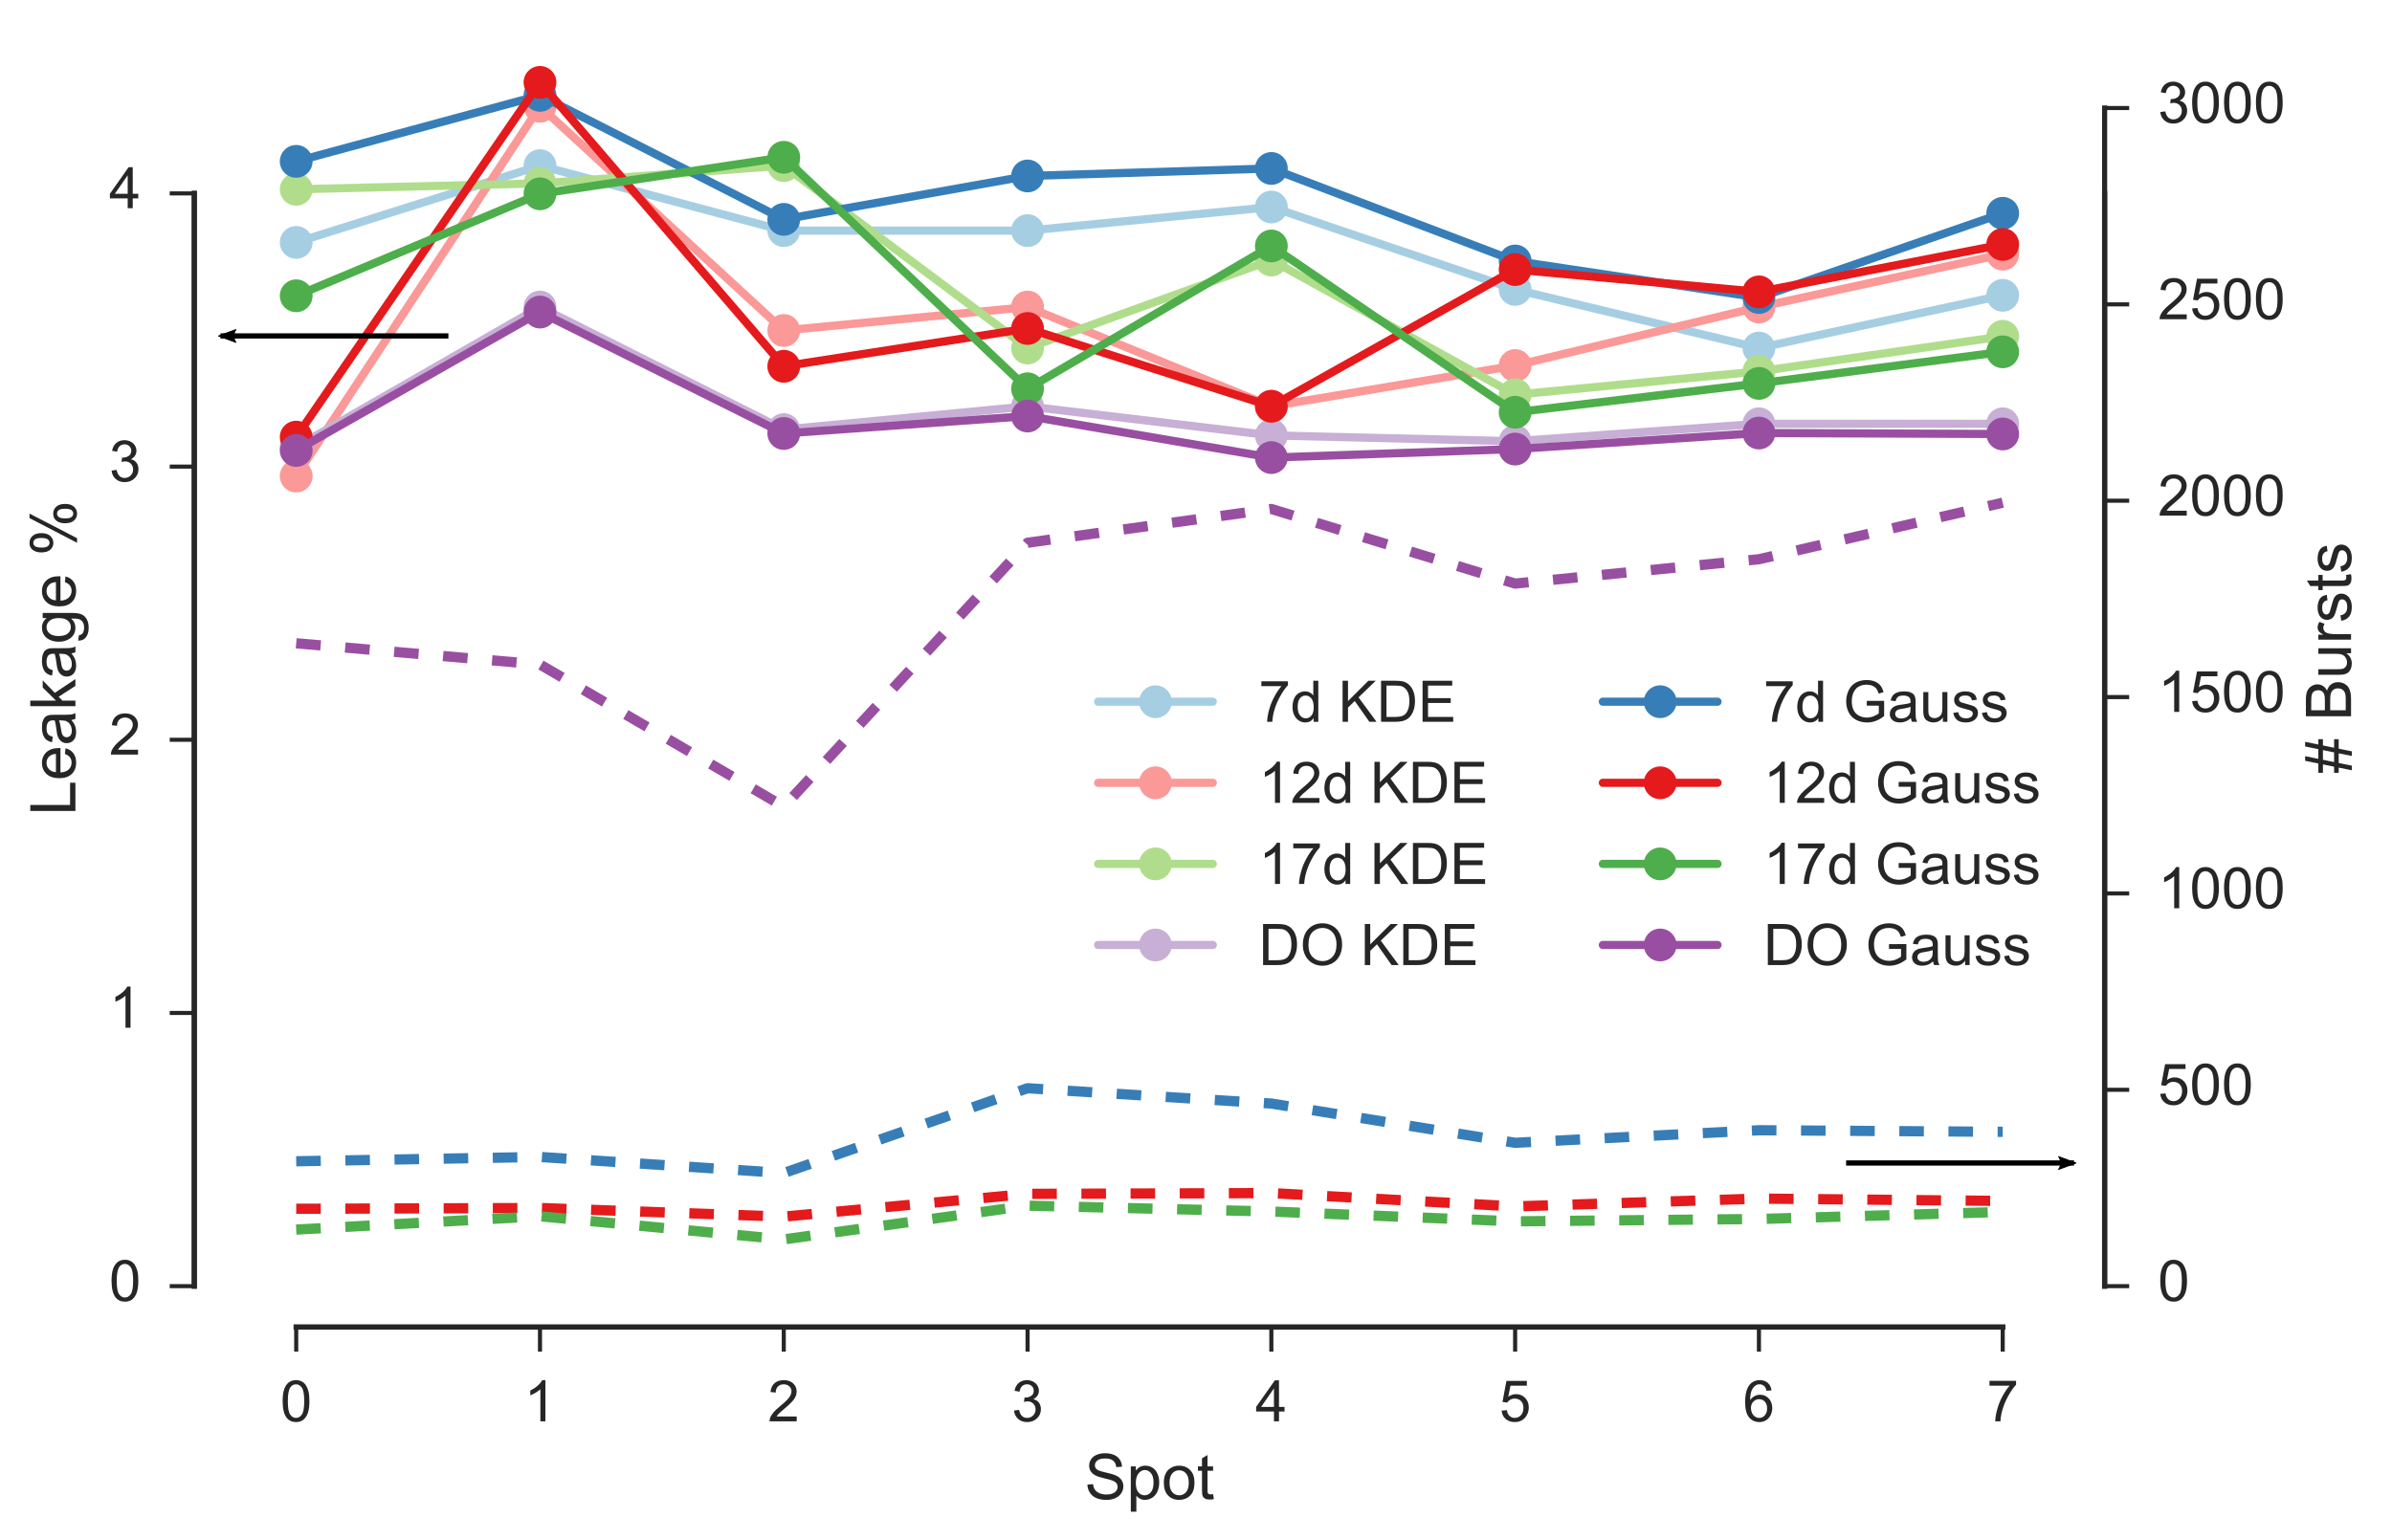 <?xml version="1.0" encoding="UTF-8" standalone="no"?>
<!-- Created with matplotlib (http://matplotlib.org/) -->

<svg
   xmlns:dc="http://purl.org/dc/elements/1.1/"
   xmlns:cc="http://creativecommons.org/ns#"
   xmlns:rdf="http://www.w3.org/1999/02/22-rdf-syntax-ns#"
   xmlns:svg="http://www.w3.org/2000/svg"
   xmlns="http://www.w3.org/2000/svg"
   xmlns:xlink="http://www.w3.org/1999/xlink"
   xmlns:sodipodi="http://sodipodi.sourceforge.net/DTD/sodipodi-0.dtd"
   xmlns:inkscape="http://www.inkscape.org/namespaces/inkscape"
   height="376pt"
   version="1.1"
   viewBox="0 0 584 376"
   width="584pt"
   id="svg2"
   inkscape:version="0.91 r13725"
   sodipodi:docname="multi-spot leakage KDE vs Gauss_mod.svg"
   inkscape:export-filename="/Users/anto/Google Drive/notebooks/multispot_paper/figures/multi-spot leakage KDE vs Gauss mod.png"
   inkscape:export-xdpi="400"
   inkscape:export-ydpi="400">
  <sodipodi:namedview
     pagecolor="#ffffff"
     bordercolor="#666666"
     borderopacity="1"
     objecttolerance="10"
     gridtolerance="10"
     guidetolerance="10"
     inkscape:pageopacity="0"
     inkscape:pageshadow="2"
     inkscape:window-width="1219"
     inkscape:window-height="755"
     id="namedview828"
     showgrid="false"
     inkscape:snap-bbox="true"
     inkscape:snap-intersection-paths="true"
     inkscape:object-nodes="true"
     inkscape:zoom="1.0830752"
     inkscape:cx="151.42069"
     inkscape:cy="234.76568"
     inkscape:window-x="61"
     inkscape:window-y="1"
     inkscape:window-maximized="1"
     inkscape:current-layer="svg2" />
  <defs
     id="defs4">
    <marker
       inkscape:stockid="Arrow2Lend"
       orient="auto"
       refY="0.0"
       refX="0.0"
       id="Arrow2Lend"
       style="overflow:visible;"
       inkscape:isstock="true">
      <path
         id="path4985"
         style="fill-rule:evenodd;stroke-width:0.625;stroke-linejoin:round;stroke:#000000;stroke-opacity:1;fill:#000000;fill-opacity:1"
         d="M 8.719,4.034 L -2.207,0.016 L 8.719,-4.002 C 6.973,-1.63 6.983,1.616 8.719,4.034 z "
         transform="scale(1.1) rotate(180) translate(1,0)" />
    </marker>
    <marker
       inkscape:stockid="Arrow1Lend"
       orient="auto"
       refY="0.0"
       refX="0.0"
       id="Arrow1Lend"
       style="overflow:visible;"
       inkscape:isstock="true">
      <path
         id="path4967"
         d="M 0.0,0.0 L 5.0,-5.0 L -12.5,0.0 L 5.0,5.0 L 0.0,0.0 z "
         style="fill-rule:evenodd;stroke:#000000;stroke-width:1pt;stroke-opacity:1;fill:#000000;fill-opacity:1"
         transform="scale(0.8) rotate(180) translate(12.5,0)" />
    </marker>
    <style
       type="text/css"
       id="style6">
*{stroke-linecap:butt;stroke-linejoin:round;stroke-miterlimit:100000;}
  </style>
    <marker
       inkscape:stockid="Arrow2Lend"
       orient="auto"
       refY="0"
       refX="0"
       id="Arrow2Lend-9"
       style="overflow:visible"
       inkscape:isstock="true">
      <path
         inkscape:connector-curvature="0"
         id="path4985-6"
         style="fill:#000000;fill-opacity:1;fill-rule:evenodd;stroke:#000000;stroke-width:0.625;stroke-linejoin:round;stroke-opacity:1"
         d="M 8.719,4.034 -2.207,0.016 8.719,-4.002 c -1.745,2.372 -1.735,5.617 -6e-7,8.035 z"
         transform="matrix(-1.1,0,0,-1.1,-1.1,0)" />
    </marker>
  </defs>
  <g
     id="figure_1">
    <g
       id="patch_1">
      <path
         d="M 0 376.375  L 584.262 376.375  L 584.262 0  L 0 0  z "
         style="fill:#ffffff;"
         id="path10" />
    </g>
    <g
       id="axes_1">
      <g
         id="patch_2">
        <path
           d="M 57.437 314.1  L 503.837 314.1  L 503.837 7.2  L 57.437 7.2  z "
           style="fill:#ffffff;"
           id="path14" />
      </g>
      <g
         id="matplotlib.axis_1">
        <g
           id="xtick_1">
          <g
             id="line2d_1">
            <defs
               id="defs19">
              <path
                 d="M 0 0  L 0 6  "
                 id="m124392dab8"
                 style="stroke:#262626;" />
            </defs>
            <g
               id="g22">
              <use
                 style="fill:#262626;stroke:#262626;"
                 x="72.317"
                 xlink:href="#m124392dab8"
                 y="324.1"
                 id="use24" />
            </g>
          </g>
          <g
             id="text_1">
            <!-- 0 -->
            <defs
               id="defs27">
              <path
                 d="M 4.156 35.297  Q 4.156 48 6.766 55.734  Q 9.375 63.484 14.516 67.672  Q 19.672 71.875 27.484 71.875  Q 33.25 71.875 37.594 69.547  Q 41.938 67.234 44.766 62.859  Q 47.609 58.5 49.219 52.219  Q 50.828 45.953 50.828 35.297  Q 50.828 22.703 48.234 14.969  Q 45.656 7.234 40.5 3  Q 35.359 -1.219 27.484 -1.219  Q 17.141 -1.219 11.234 6.203  Q 4.156 15.141 4.156 35.297  M 13.188 35.297  Q 13.188 17.672 17.312 11.828  Q 21.438 6 27.484 6  Q 33.547 6 37.672 11.859  Q 41.797 17.719 41.797 35.297  Q 41.797 52.984 37.672 58.781  Q 33.547 64.594 27.391 64.594  Q 21.344 64.594 17.719 59.469  Q 13.188 52.938 13.188 35.297  "
                 id="ArialMT-30" />
            </defs>
            <g
               style="fill:#262626;"
               transform="translate(68.425 347.121)scale(0.14 -0.14)"
               id="g30">
              <use
                 xlink:href="#ArialMT-30"
                 id="use32" />
            </g>
          </g>
        </g>
        <g
           id="xtick_2">
          <g
             id="line2d_2">
            <g
               id="g36">
              <use
                 style="fill:#262626;stroke:#262626;"
                 x="131.837"
                 xlink:href="#m124392dab8"
                 y="324.1"
                 id="use38" />
            </g>
          </g>
          <g
             id="text_2">
            <!-- 1 -->
            <defs
               id="defs41">
              <path
                 d="M 37.25 0  L 28.469 0  L 28.469 56  Q 25.297 52.984 20.141 49.953  Q 14.984 46.922 10.891 45.406  L 10.891 53.906  Q 18.266 57.375 23.781 62.297  Q 29.297 67.234 31.594 71.875  L 37.25 71.875  z "
                 id="ArialMT-31" />
            </defs>
            <g
               style="fill:#262626;"
               transform="translate(127.945 347.121)scale(0.14 -0.14)"
               id="g44">
              <use
                 xlink:href="#ArialMT-31"
                 id="use46" />
            </g>
          </g>
        </g>
        <g
           id="xtick_3">
          <g
             id="line2d_3">
            <g
               id="g50">
              <use
                 style="fill:#262626;stroke:#262626;"
                 x="191.357"
                 xlink:href="#m124392dab8"
                 y="324.1"
                 id="use52" />
            </g>
          </g>
          <g
             id="text_3">
            <!-- 2 -->
            <defs
               id="defs55">
              <path
                 d="M 50.344 8.453  L 50.344 0  L 3.031 0  Q 2.938 3.172 4.047 6.109  Q 5.859 10.938 9.828 15.625  Q 13.812 20.312 21.344 26.469  Q 33.016 36.031 37.109 41.625  Q 41.219 47.219 41.219 52.203  Q 41.219 57.422 37.469 61  Q 33.734 64.594 27.734 64.594  Q 21.391 64.594 17.578 60.781  Q 13.766 56.984 13.719 50.25  L 4.688 51.172  Q 5.609 61.281 11.656 66.578  Q 17.719 71.875 27.938 71.875  Q 38.234 71.875 44.234 66.156  Q 50.25 60.453 50.25 52  Q 50.25 47.703 48.484 43.547  Q 46.734 39.406 42.656 34.812  Q 38.578 30.219 29.109 22.219  Q 21.188 15.578 18.938 13.203  Q 16.703 10.844 15.234 8.453  z "
                 id="ArialMT-32" />
            </defs>
            <g
               style="fill:#262626;"
               transform="translate(187.465 347.121)scale(0.14 -0.14)"
               id="g58">
              <use
                 xlink:href="#ArialMT-32"
                 id="use60" />
            </g>
          </g>
        </g>
        <g
           id="xtick_4">
          <g
             id="line2d_4">
            <g
               id="g64">
              <use
                 style="fill:#262626;stroke:#262626;"
                 x="250.877"
                 xlink:href="#m124392dab8"
                 y="324.1"
                 id="use66" />
            </g>
          </g>
          <g
             id="text_4">
            <!-- 3 -->
            <defs
               id="defs69">
              <path
                 d="M 4.203 18.891  L 12.984 20.062  Q 14.5 12.594 18.141 9.297  Q 21.781 6 27 6  Q 33.203 6 37.469 10.297  Q 41.75 14.594 41.75 20.953  Q 41.75 27 37.797 30.922  Q 33.844 34.859 27.734 34.859  Q 25.25 34.859 21.531 33.891  L 22.516 41.609  Q 23.391 41.5 23.922 41.5  Q 29.547 41.5 34.031 44.422  Q 38.531 47.359 38.531 53.469  Q 38.531 58.297 35.25 61.469  Q 31.984 64.656 26.812 64.656  Q 21.688 64.656 18.266 61.422  Q 14.844 58.203 13.875 51.766  L 5.078 53.328  Q 6.688 62.156 12.391 67.016  Q 18.109 71.875 26.609 71.875  Q 32.469 71.875 37.391 69.359  Q 42.328 66.844 44.938 62.5  Q 47.562 58.156 47.562 53.266  Q 47.562 48.641 45.062 44.828  Q 42.578 41.016 37.703 38.766  Q 44.047 37.312 47.562 32.688  Q 51.078 28.078 51.078 21.141  Q 51.078 11.766 44.234 5.25  Q 37.406 -1.266 26.953 -1.266  Q 17.531 -1.266 11.297 4.344  Q 5.078 9.969 4.203 18.891  "
                 id="ArialMT-33" />
            </defs>
            <g
               style="fill:#262626;"
               transform="translate(246.985 347.121)scale(0.14 -0.14)"
               id="g72">
              <use
                 xlink:href="#ArialMT-33"
                 id="use74" />
            </g>
          </g>
        </g>
        <g
           id="xtick_5">
          <g
             id="line2d_5">
            <g
               id="g78">
              <use
                 style="fill:#262626;stroke:#262626;"
                 x="310.397"
                 xlink:href="#m124392dab8"
                 y="324.1"
                 id="use80" />
            </g>
          </g>
          <g
             id="text_5">
            <!-- 4 -->
            <defs
               id="defs83">
              <path
                 d="M 32.328 0  L 32.328 17.141  L 1.266 17.141  L 1.266 25.203  L 33.938 71.578  L 41.109 71.578  L 41.109 25.203  L 50.781 25.203  L 50.781 17.141  L 41.109 17.141  L 41.109 0  z M 32.328 25.203  L 32.328 57.469  L 9.906 25.203  z "
                 id="ArialMT-34" />
            </defs>
            <g
               style="fill:#262626;"
               transform="translate(306.505 347.121)scale(0.14 -0.14)"
               id="g86">
              <use
                 xlink:href="#ArialMT-34"
                 id="use88" />
            </g>
          </g>
        </g>
        <g
           id="xtick_6">
          <g
             id="line2d_6">
            <g
               id="g92">
              <use
                 style="fill:#262626;stroke:#262626;"
                 x="369.917"
                 xlink:href="#m124392dab8"
                 y="324.1"
                 id="use94" />
            </g>
          </g>
          <g
             id="text_6">
            <!-- 5 -->
            <defs
               id="defs97">
              <path
                 d="M 4.156 18.75  L 13.375 19.531  Q 14.406 12.797 18.141 9.391  Q 21.875 6 27.156 6  Q 33.5 6 37.891 10.781  Q 42.281 15.578 42.281 23.484  Q 42.281 31 38.062 35.344  Q 33.844 39.703 27 39.703  Q 22.75 39.703 19.328 37.766  Q 15.922 35.844 13.969 32.766  L 5.719 33.844  L 12.641 70.609  L 48.25 70.609  L 48.25 62.203  L 19.672 62.203  L 15.828 42.969  Q 22.266 47.469 29.344 47.469  Q 38.719 47.469 45.156 40.969  Q 51.609 34.469 51.609 24.266  Q 51.609 14.547 45.953 7.469  Q 39.062 -1.219 27.156 -1.219  Q 17.391 -1.219 11.203 4.25  Q 5.031 9.719 4.156 18.75  "
                 id="ArialMT-35" />
            </defs>
            <g
               style="fill:#262626;"
               transform="translate(366.025 347.121)scale(0.14 -0.14)"
               id="g100">
              <use
                 xlink:href="#ArialMT-35"
                 id="use102" />
            </g>
          </g>
        </g>
        <g
           id="xtick_7">
          <g
             id="line2d_7">
            <g
               id="g106">
              <use
                 style="fill:#262626;stroke:#262626;"
                 x="429.437"
                 xlink:href="#m124392dab8"
                 y="324.1"
                 id="use108" />
            </g>
          </g>
          <g
             id="text_7">
            <!-- 6 -->
            <defs
               id="defs111">
              <path
                 d="M 49.75 54.047  L 41.016 53.375  Q 39.844 58.547 37.703 60.891  Q 34.125 64.656 28.906 64.656  Q 24.703 64.656 21.531 62.312  Q 17.391 59.281 14.984 53.469  Q 12.594 47.656 12.5 36.922  Q 15.672 41.75 20.266 44.094  Q 24.859 46.438 29.891 46.438  Q 38.672 46.438 44.844 39.969  Q 51.031 33.5 51.031 23.25  Q 51.031 16.5 48.125 10.719  Q 45.219 4.938 40.141 1.859  Q 35.062 -1.219 28.609 -1.219  Q 17.625 -1.219 10.688 6.859  Q 3.766 14.938 3.766 33.5  Q 3.766 54.25 11.422 63.672  Q 18.109 71.875 29.438 71.875  Q 37.891 71.875 43.281 67.141  Q 48.688 62.406 49.75 54.047  M 13.875 23.188  Q 13.875 18.656 15.797 14.5  Q 17.719 10.359 21.188 8.172  Q 24.656 6 28.469 6  Q 34.031 6 38.031 10.484  Q 42.047 14.984 42.047 22.703  Q 42.047 30.125 38.078 34.391  Q 34.125 38.672 28.125 38.672  Q 22.172 38.672 18.016 34.391  Q 13.875 30.125 13.875 23.188  "
                 id="ArialMT-36" />
            </defs>
            <g
               style="fill:#262626;"
               transform="translate(425.545 347.121)scale(0.14 -0.14)"
               id="g114">
              <use
                 xlink:href="#ArialMT-36"
                 id="use116" />
            </g>
          </g>
        </g>
        <g
           id="xtick_8">
          <g
             id="line2d_8">
            <g
               id="g120">
              <use
                 style="fill:#262626;stroke:#262626;"
                 x="488.957"
                 xlink:href="#m124392dab8"
                 y="324.1"
                 id="use122" />
            </g>
          </g>
          <g
             id="text_8">
            <!-- 7 -->
            <defs
               id="defs125">
              <path
                 d="M 4.734 62.203  L 4.734 70.656  L 51.078 70.656  L 51.078 63.812  Q 44.234 56.547 37.516 44.484  Q 30.812 32.422 27.156 19.672  Q 24.516 10.688 23.781 0  L 14.75 0  Q 14.891 8.453 18.062 20.406  Q 21.234 32.375 27.172 43.484  Q 33.109 54.594 39.797 62.203  z "
                 id="ArialMT-37" />
            </defs>
            <g
               style="fill:#262626;"
               transform="translate(485.065 347.121)scale(0.14 -0.14)"
               id="g128">
              <use
                 xlink:href="#ArialMT-37"
                 id="use130" />
            </g>
          </g>
        </g>
        <g
           id="text_9">
          <!-- Spot -->
          <defs
             id="defs133">
            <path
               d="M 4.5 23  L 13.422 23.781  Q 14.062 18.406 16.375 14.969  Q 18.703 11.531 23.578 9.406  Q 28.469 7.281 34.578 7.281  Q 39.984 7.281 44.141 8.891  Q 48.297 10.5 50.312 13.297  Q 52.344 16.109 52.344 19.438  Q 52.344 22.797 50.391 25.312  Q 48.438 27.828 43.953 29.547  Q 41.062 30.672 31.203 33.031  Q 21.344 35.406 17.391 37.5  Q 12.25 40.188 9.734 44.156  Q 7.234 48.141 7.234 53.078  Q 7.234 58.5 10.297 63.203  Q 13.375 67.922 19.281 70.359  Q 25.203 72.797 32.422 72.797  Q 40.375 72.797 46.453 70.234  Q 52.547 67.672 55.812 62.688  Q 59.078 57.719 59.328 51.422  L 50.25 50.734  Q 49.516 57.516 45.281 60.984  Q 41.062 64.453 32.812 64.453  Q 24.219 64.453 20.281 61.297  Q 16.359 58.156 16.359 53.719  Q 16.359 49.859 19.141 47.359  Q 21.875 44.875 33.422 42.266  Q 44.969 39.656 49.266 37.703  Q 55.516 34.812 58.484 30.391  Q 61.469 25.984 61.469 20.219  Q 61.469 14.5 58.203 9.438  Q 54.938 4.391 48.797 1.578  Q 42.672 -1.219 35.016 -1.219  Q 25.297 -1.219 18.719 1.609  Q 12.156 4.438 8.422 10.125  Q 4.688 15.828 4.5 23  "
               id="ArialMT-53" />
            <path
               d="M 6.594 -19.875  L 6.594 51.859  L 14.594 51.859  L 14.594 45.125  Q 17.438 49.078 21 51.047  Q 24.562 53.031 29.641 53.031  Q 36.281 53.031 41.359 49.609  Q 46.438 46.188 49.016 39.953  Q 51.609 33.734 51.609 26.312  Q 51.609 18.359 48.75 11.984  Q 45.906 5.609 40.453 2.219  Q 35.016 -1.172 29 -1.172  Q 24.609 -1.172 21.109 0.688  Q 17.625 2.547 15.375 5.375  L 15.375 -19.875  z M 14.547 25.641  Q 14.547 15.625 18.594 10.844  Q 22.656 6.062 28.422 6.062  Q 34.281 6.062 38.453 11.016  Q 42.625 15.969 42.625 26.375  Q 42.625 36.281 38.547 41.203  Q 34.469 46.141 28.812 46.141  Q 23.188 46.141 18.859 40.891  Q 14.547 35.641 14.547 25.641  "
               id="ArialMT-70" />
            <path
               d="M 3.328 25.922  Q 3.328 40.328 11.328 47.266  Q 18.016 53.031 27.641 53.031  Q 38.328 53.031 45.109 46.016  Q 51.906 39.016 51.906 26.656  Q 51.906 16.656 48.906 10.906  Q 45.906 5.172 40.156 2  Q 34.422 -1.172 27.641 -1.172  Q 16.75 -1.172 10.031 5.812  Q 3.328 12.797 3.328 25.922  M 12.359 25.922  Q 12.359 15.969 16.703 11.016  Q 21.047 6.062 27.641 6.062  Q 34.188 6.062 38.531 11.031  Q 42.875 16.016 42.875 26.219  Q 42.875 35.844 38.5 40.797  Q 34.125 45.75 27.641 45.75  Q 21.047 45.75 16.703 40.812  Q 12.359 35.891 12.359 25.922  "
               id="ArialMT-6f" />
            <path
               d="M 25.781 7.859  L 27.047 0.094  Q 23.344 -0.688 20.406 -0.688  Q 15.625 -0.688 12.984 0.828  Q 10.359 2.344 9.281 4.812  Q 8.203 7.281 8.203 15.188  L 8.203 45.016  L 1.766 45.016  L 1.766 51.859  L 8.203 51.859  L 8.203 64.703  L 16.938 69.969  L 16.938 51.859  L 25.781 51.859  L 25.781 45.016  L 16.938 45.016  L 16.938 14.703  Q 16.938 10.938 17.406 9.859  Q 17.875 8.797 18.922 8.156  Q 19.969 7.516 21.922 7.516  Q 23.391 7.516 25.781 7.859  "
               id="ArialMT-74" />
          </defs>
          <g
             style="fill:#262626;"
             transform="translate(264.798 366.114)scale(0.154 -0.154)"
             id="g139">
            <use
               xlink:href="#ArialMT-53"
               id="use141" />
            <use
               x="66.699"
               xlink:href="#ArialMT-70"
               id="use143" />
            <use
               x="122.314"
               xlink:href="#ArialMT-6f"
               id="use145" />
            <use
               x="177.93"
               xlink:href="#ArialMT-74"
               id="use147" />
          </g>
        </g>
      </g>
      <g
         id="matplotlib.axis_2">
        <g
           id="ytick_1">
          <g
             id="line2d_9">
            <defs
               id="defs152">
              <path
                 d="M 0 0  L -6 0  "
                 id="m4b4f877f04"
                 style="stroke:#262626;" />
            </defs>
            <g
               id="g155">
              <use
                 style="fill:#262626;stroke:#262626;"
                 x="47.437"
                 xlink:href="#m4b4f877f04"
                 y="314.1"
                 id="use157" />
            </g>
          </g>
          <g
             id="text_10">
            <!-- 0 -->
            <g
               style="fill:#262626;"
               transform="translate(26.652 317.719)scale(0.14 -0.14)"
               id="g160">
              <use
                 xlink:href="#ArialMT-30"
                 id="use162" />
            </g>
          </g>
        </g>
        <g
           id="ytick_2">
          <g
             id="line2d_10">
            <g
               id="g166">
              <use
                 style="fill:#262626;stroke:#262626;"
                 x="47.437"
                 xlink:href="#m4b4f877f04"
                 y="247.383"
                 id="use168" />
            </g>
          </g>
          <g
             id="text_11">
            <!-- 1 -->
            <g
               style="fill:#262626;"
               transform="translate(26.652 251.002)scale(0.14 -0.14)"
               id="g171">
              <use
                 xlink:href="#ArialMT-31"
                 id="use173" />
            </g>
          </g>
        </g>
        <g
           id="ytick_3">
          <g
             id="line2d_11">
            <g
               id="g177">
              <use
                 style="fill:#262626;stroke:#262626;"
                 x="47.437"
                 xlink:href="#m4b4f877f04"
                 y="180.665"
                 id="use179" />
            </g>
          </g>
          <g
             id="text_12">
            <!-- 2 -->
            <g
               style="fill:#262626;"
               transform="translate(26.652 184.284)scale(0.14 -0.14)"
               id="g182">
              <use
                 xlink:href="#ArialMT-32"
                 id="use184" />
            </g>
          </g>
        </g>
        <g
           id="ytick_4">
          <g
             id="line2d_12">
            <g
               id="g188">
              <use
                 style="fill:#262626;stroke:#262626;"
                 x="47.437"
                 xlink:href="#m4b4f877f04"
                 y="113.948"
                 id="use190" />
            </g>
          </g>
          <g
             id="text_13">
            <!-- 3 -->
            <g
               style="fill:#262626;"
               transform="translate(26.652 117.567)scale(0.14 -0.14)"
               id="g193">
              <use
                 xlink:href="#ArialMT-33"
                 id="use195" />
            </g>
          </g>
        </g>
        <g
           id="ytick_5">
          <g
             id="line2d_13">
            <g
               id="g199">
              <use
                 style="fill:#262626;stroke:#262626;"
                 x="47.437"
                 xlink:href="#m4b4f877f04"
                 y="47.23"
                 id="use201" />
            </g>
          </g>
          <g
             id="text_14">
            <!-- 4 -->
            <g
               style="fill:#262626;"
               transform="translate(26.652 50.85)scale(0.14 -0.14)"
               id="g204">
              <use
                 xlink:href="#ArialMT-34"
                 id="use206" />
            </g>
          </g>
        </g>
        <g
           id="text_15">
          <!-- Leakage % -->
          <defs
             id="defs209">
            <path
               d="M 7.328 0  L 7.328 71.578  L 16.797 71.578  L 16.797 8.453  L 52.047 8.453  L 52.047 0  z "
               id="ArialMT-4c" />
            <path
               d="M 42.094 16.703  L 51.172 15.578  Q 49.031 7.625 43.219 3.219  Q 37.406 -1.172 28.375 -1.172  Q 17 -1.172 10.328 5.828  Q 3.656 12.844 3.656 25.484  Q 3.656 38.578 10.391 45.797  Q 17.141 53.031 27.875 53.031  Q 38.281 53.031 44.875 45.953  Q 51.469 38.875 51.469 26.031  Q 51.469 25.25 51.422 23.688  L 12.75 23.688  Q 13.234 15.141 17.578 10.594  Q 21.922 6.062 28.422 6.062  Q 33.25 6.062 36.672 8.594  Q 40.094 11.141 42.094 16.703  M 13.234 30.906  L 42.188 30.906  Q 41.609 37.453 38.875 40.719  Q 34.672 45.797 27.984 45.797  Q 21.922 45.797 17.797 41.75  Q 13.672 37.703 13.234 30.906  "
               id="ArialMT-65" />
            <path
               d="M 40.438 6.391  Q 35.547 2.25 31.031 0.531  Q 26.516 -1.172 21.344 -1.172  Q 12.797 -1.172 8.203 3  Q 3.609 7.172 3.609 13.672  Q 3.609 17.484 5.344 20.625  Q 7.078 23.781 9.891 25.688  Q 12.703 27.594 16.219 28.562  Q 18.797 29.25 24.031 29.891  Q 34.672 31.156 39.703 32.906  Q 39.75 34.719 39.75 35.203  Q 39.75 40.578 37.25 42.781  Q 33.891 45.75 27.25 45.75  Q 21.047 45.75 18.094 43.578  Q 15.141 41.406 13.719 35.891  L 5.125 37.062  Q 6.297 42.578 8.984 45.969  Q 11.672 49.359 16.75 51.188  Q 21.828 53.031 28.516 53.031  Q 35.156 53.031 39.297 51.469  Q 43.453 49.906 45.406 47.531  Q 47.359 45.172 48.141 41.547  Q 48.578 39.312 48.578 33.453  L 48.578 21.734  Q 48.578 9.469 49.141 6.219  Q 49.703 2.984 51.375 0  L 42.188 0  Q 40.828 2.734 40.438 6.391  M 39.703 26.031  Q 34.906 24.078 25.344 22.703  Q 19.922 21.922 17.672 20.938  Q 15.438 19.969 14.203 18.094  Q 12.984 16.219 12.984 13.922  Q 12.984 10.406 15.641 8.062  Q 18.312 5.719 23.438 5.719  Q 28.516 5.719 32.469 7.938  Q 36.422 10.156 38.281 14.016  Q 39.703 17 39.703 22.797  z "
               id="ArialMT-61" />
            <path
               d="M 6.641 0  L 6.641 71.578  L 15.438 71.578  L 15.438 30.766  L 36.234 51.859  L 47.609 51.859  L 27.781 32.625  L 49.609 0  L 38.766 0  L 21.625 26.516  L 15.438 20.562  L 15.438 0  z "
               id="ArialMT-6b" />
            <path
               d="M 5.812 54.391  Q 5.812 62.062 9.672 67.422  Q 13.531 72.797 20.844 72.797  Q 27.594 72.797 32 67.984  Q 36.422 63.188 36.422 53.859  Q 36.422 44.781 31.953 39.875  Q 27.484 34.969 20.953 34.969  Q 14.453 34.969 10.125 39.797  Q 5.812 44.625 5.812 54.391  M 21.094 66.75  Q 17.828 66.75 15.656 63.906  Q 13.484 61.078 13.484 53.516  Q 13.484 46.625 15.672 43.812  Q 17.875 41.016 21.094 41.016  Q 24.422 41.016 26.594 43.844  Q 28.766 46.688 28.766 54.203  Q 28.766 61.141 26.562 63.938  Q 24.359 66.75 21.094 66.75  M 21.141 -2.641  L 60.297 72.797  L 67.438 72.797  L 28.422 -2.641  z M 52.094 16.797  Q 52.094 24.516 55.953 29.859  Q 59.812 35.203 67.188 35.203  Q 73.922 35.203 78.344 30.391  Q 82.766 25.594 82.766 16.266  Q 82.766 7.172 78.297 2.266  Q 73.828 -2.641 67.234 -2.641  Q 60.75 -2.641 56.422 2.219  Q 52.094 7.078 52.094 16.797  M 67.438 29.156  Q 64.109 29.156 61.938 26.312  Q 59.766 23.484 59.766 15.922  Q 59.766 9.078 61.953 6.25  Q 64.156 3.422 67.391 3.422  Q 70.75 3.422 72.922 6.25  Q 75.094 9.078 75.094 16.609  Q 75.094 23.531 72.891 26.344  Q 70.703 29.156 67.438 29.156  "
               id="ArialMT-25" />
            <path
               d="M 4.984 -4.297  L 13.531 -5.562  Q 14.062 -9.516 16.5 -11.328  Q 19.781 -13.766 25.438 -13.766  Q 31.547 -13.766 34.859 -11.328  Q 38.188 -8.891 39.359 -4.5  Q 40.047 -1.812 39.984 6.781  Q 34.234 0 25.641 0  Q 14.938 0 9.078 7.719  Q 3.219 15.438 3.219 26.219  Q 3.219 33.641 5.906 39.906  Q 8.594 46.188 13.688 49.609  Q 18.797 53.031 25.688 53.031  Q 34.859 53.031 40.828 45.609  L 40.828 51.859  L 48.922 51.859  L 48.922 7.031  Q 48.922 -5.078 46.453 -10.125  Q 44 -15.188 38.641 -18.109  Q 33.297 -21.047 25.484 -21.047  Q 16.219 -21.047 10.5 -16.875  Q 4.781 -12.703 4.984 -4.297  M 12.25 26.859  Q 12.25 16.656 16.297 11.969  Q 20.359 7.281 26.469 7.281  Q 32.516 7.281 36.609 11.938  Q 40.719 16.609 40.719 26.562  Q 40.719 36.078 36.5 40.906  Q 32.281 45.75 26.312 45.75  Q 20.453 45.75 16.344 40.984  Q 12.25 36.234 12.25 26.859  "
               id="ArialMT-67" />
            <path
               id="ArialMT-20" />
          </defs>
          <g
             style="fill:#262626;"
             transform="translate(18.411 199.178)rotate(-90.0)scale(0.154 -0.154)"
             id="g218">
            <use
               xlink:href="#ArialMT-4c"
               id="use220" />
            <use
               x="55.615"
               xlink:href="#ArialMT-65"
               id="use222" />
            <use
               x="111.23"
               xlink:href="#ArialMT-61"
               id="use224" />
            <use
               x="166.846"
               xlink:href="#ArialMT-6b"
               id="use226" />
            <use
               x="216.846"
               xlink:href="#ArialMT-61"
               id="use228" />
            <use
               x="272.461"
               xlink:href="#ArialMT-67"
               id="use230" />
            <use
               x="328.076"
               xlink:href="#ArialMT-65"
               id="use232" />
            <use
               x="383.691"
               xlink:href="#ArialMT-20"
               id="use234" />
            <use
               x="411.475"
               xlink:href="#ArialMT-25"
               id="use236" />
          </g>
        </g>
      </g>
      <g
         id="line2d_14">
        <path
           clip-path="url(#p1eff915490)"
           d="M 72.317 59.2  L 131.837 40.452  L 191.357 56.322  L 250.877 56.322  L 310.397 50.559  L 369.917 70.687  L 429.437 84.992  L 488.957 72.12  "
           style="fill:none;stroke:#a6cee3;stroke-linecap:round;stroke-width:2.0;"
           id="path239" />
        <defs
           id="defs241">
          <path
             d="M 0 4  C 1.061 4 2.078 3.579 2.828 2.828  C 3.579 2.078 4 1.061 4 0  C 4 -1.061 3.579 -2.078 2.828 -2.828  C 2.078 -3.579 1.061 -4 0 -4  C -1.061 -4 -2.078 -3.579 -2.828 -2.828  C -3.579 -2.078 -4 -1.061 -4 0  C -4 1.061 -3.579 2.078 -2.828 2.828  C -2.078 3.579 -1.061 4 0 4  z "
             id="m6f536b61e0" />
        </defs>
        <g
           clip-path="url(#p1eff915490)"
           id="g244">
          <use
             style="fill:#a6cee3;"
             x="72.317"
             xlink:href="#m6f536b61e0"
             y="59.2"
             id="use246" />
          <use
             style="fill:#a6cee3;"
             x="131.837"
             xlink:href="#m6f536b61e0"
             y="40.452"
             id="use248" />
          <use
             style="fill:#a6cee3;"
             x="191.357"
             xlink:href="#m6f536b61e0"
             y="56.322"
             id="use250" />
          <use
             style="fill:#a6cee3;"
             x="250.877"
             xlink:href="#m6f536b61e0"
             y="56.322"
             id="use252" />
          <use
             style="fill:#a6cee3;"
             x="310.397"
             xlink:href="#m6f536b61e0"
             y="50.559"
             id="use254" />
          <use
             style="fill:#a6cee3;"
             x="369.917"
             xlink:href="#m6f536b61e0"
             y="70.687"
             id="use256" />
          <use
             style="fill:#a6cee3;"
             x="429.437"
             xlink:href="#m6f536b61e0"
             y="84.992"
             id="use258" />
          <use
             style="fill:#a6cee3;"
             x="488.957"
             xlink:href="#m6f536b61e0"
             y="72.12"
             id="use260" />
        </g>
      </g>
      <g
         id="line2d_15">
        <path
           clip-path="url(#p1eff915490)"
           d="M 72.317 116.256  L 131.837 25.961  L 191.357 80.707  L 250.877 74.984  L 310.397 99.238  L 369.917 89.272  L 429.437 74.984  L 488.957 62.075  "
           style="fill:none;stroke:#fb9898;stroke-linecap:round;stroke-width:2.0;"
           id="path263" />
        <defs
           id="defs265">
          <path
             d="M 0 4  C 1.061 4 2.078 3.579 2.828 2.828  C 3.579 2.078 4 1.061 4 0  C 4 -1.061 3.579 -2.078 2.828 -2.828  C 2.078 -3.579 1.061 -4 0 -4  C -1.061 -4 -2.078 -3.579 -2.828 -2.828  C -3.579 -2.078 -4 -1.061 -4 0  C -4 1.061 -3.579 2.078 -2.828 2.828  C -2.078 3.579 -1.061 4 0 4  z "
             id="m965feafc53" />
        </defs>
        <g
           clip-path="url(#p1eff915490)"
           id="g268">
          <use
             style="fill:#fb9898;"
             x="72.317"
             xlink:href="#m965feafc53"
             y="116.256"
             id="use270" />
          <use
             style="fill:#fb9898;"
             x="131.837"
             xlink:href="#m965feafc53"
             y="25.961"
             id="use272" />
          <use
             style="fill:#fb9898;"
             x="191.357"
             xlink:href="#m965feafc53"
             y="80.707"
             id="use274" />
          <use
             style="fill:#fb9898;"
             x="250.877"
             xlink:href="#m965feafc53"
             y="74.984"
             id="use276" />
          <use
             style="fill:#fb9898;"
             x="310.397"
             xlink:href="#m965feafc53"
             y="99.238"
             id="use278" />
          <use
             style="fill:#fb9898;"
             x="369.917"
             xlink:href="#m965feafc53"
             y="89.272"
             id="use280" />
          <use
             style="fill:#fb9898;"
             x="429.437"
             xlink:href="#m965feafc53"
             y="74.984"
             id="use282" />
          <use
             style="fill:#fb9898;"
             x="488.957"
             xlink:href="#m965feafc53"
             y="62.075"
             id="use284" />
        </g>
      </g>
      <g
         id="line2d_16">
        <path
           clip-path="url(#p1eff915490)"
           d="M 72.317 46.231  L 131.837 44.787  L 191.357 40.452  L 250.877 84.992  L 310.397 63.512  L 369.917 96.394  L 429.437 90.697  L 488.957 82.136  "
           style="fill:none;stroke:#b0dd8b;stroke-linecap:round;stroke-width:2.0;"
           id="path287" />
        <defs
           id="defs289">
          <path
             d="M 0 4  C 1.061 4 2.078 3.579 2.828 2.828  C 3.579 2.078 4 1.061 4 0  C 4 -1.061 3.579 -2.078 2.828 -2.828  C 2.078 -3.579 1.061 -4 0 -4  C -1.061 -4 -2.078 -3.579 -2.828 -2.828  C -3.579 -2.078 -4 -1.061 -4 0  C -4 1.061 -3.579 2.078 -2.828 2.828  C -2.078 3.579 -1.061 4 0 4  z "
             id="m02a843e586" />
        </defs>
        <g
           clip-path="url(#p1eff915490)"
           id="g292">
          <use
             style="fill:#b0dd8b;"
             x="72.317"
             xlink:href="#m02a843e586"
             y="46.231"
             id="use294" />
          <use
             style="fill:#b0dd8b;"
             x="131.837"
             xlink:href="#m02a843e586"
             y="44.787"
             id="use296" />
          <use
             style="fill:#b0dd8b;"
             x="191.357"
             xlink:href="#m02a843e586"
             y="40.452"
             id="use298" />
          <use
             style="fill:#b0dd8b;"
             x="250.877"
             xlink:href="#m02a843e586"
             y="84.992"
             id="use300" />
          <use
             style="fill:#b0dd8b;"
             x="310.397"
             xlink:href="#m02a843e586"
             y="63.512"
             id="use302" />
          <use
             style="fill:#b0dd8b;"
             x="369.917"
             xlink:href="#m02a843e586"
             y="96.394"
             id="use304" />
          <use
             style="fill:#b0dd8b;"
             x="429.437"
             xlink:href="#m02a843e586"
             y="90.697"
             id="use306" />
          <use
             style="fill:#b0dd8b;"
             x="488.957"
             xlink:href="#m02a843e586"
             y="82.136"
             id="use308" />
        </g>
      </g>
      <g
         id="line2d_17">
        <path
           clip-path="url(#p1eff915490)"
           d="M 72.317 109.175  L 131.837 74.984  L 191.357 104.92  L 250.877 99.238  L 310.397 106.339  L 369.917 107.758  L 429.437 103.5  L 488.957 103.5  "
           style="fill:none;stroke:#c8afd5;stroke-linecap:round;stroke-width:2.0;"
           id="path311" />
        <defs
           id="defs313">
          <path
             d="M 0 4  C 1.061 4 2.078 3.579 2.828 2.828  C 3.579 2.078 4 1.061 4 0  C 4 -1.061 3.579 -2.078 2.828 -2.828  C 2.078 -3.579 1.061 -4 0 -4  C -1.061 -4 -2.078 -3.579 -2.828 -2.828  C -3.579 -2.078 -4 -1.061 -4 0  C -4 1.061 -3.579 2.078 -2.828 2.828  C -2.078 3.579 -1.061 4 0 4  z "
             id="m3aea050bc4" />
        </defs>
        <g
           clip-path="url(#p1eff915490)"
           id="g316">
          <use
             style="fill:#c8afd5;"
             x="72.317"
             xlink:href="#m3aea050bc4"
             y="109.175"
             id="use318" />
          <use
             style="fill:#c8afd5;"
             x="131.837"
             xlink:href="#m3aea050bc4"
             y="74.984"
             id="use320" />
          <use
             style="fill:#c8afd5;"
             x="191.357"
             xlink:href="#m3aea050bc4"
             y="104.92"
             id="use322" />
          <use
             style="fill:#c8afd5;"
             x="250.877"
             xlink:href="#m3aea050bc4"
             y="99.238"
             id="use324" />
          <use
             style="fill:#c8afd5;"
             x="310.397"
             xlink:href="#m3aea050bc4"
             y="106.339"
             id="use326" />
          <use
             style="fill:#c8afd5;"
             x="369.917"
             xlink:href="#m3aea050bc4"
             y="107.758"
             id="use328" />
          <use
             style="fill:#c8afd5;"
             x="429.437"
             xlink:href="#m3aea050bc4"
             y="103.5"
             id="use330" />
          <use
             style="fill:#c8afd5;"
             x="488.957"
             xlink:href="#m3aea050bc4"
             y="103.5"
             id="use332" />
        </g>
      </g>
      <g
         id="line2d_18">
        <path
           clip-path="url(#p1eff915490)"
           d="M 72.317 39.407  L 131.837 23.287  L 191.357 53.573  L 250.877 42.971  L 310.397 41.138  L 369.917 63.736  L 429.437 72.665  L 488.957 52.089  "
           style="fill:none;stroke:#377eb8;stroke-linecap:round;stroke-width:2.0;"
           id="path335" />
        <defs
           id="defs337">
          <path
             d="M 0 4  C 1.061 4 2.078 3.579 2.828 2.828  C 3.579 2.078 4 1.061 4 0  C 4 -1.061 3.579 -2.078 2.828 -2.828  C 2.078 -3.579 1.061 -4 0 -4  C -1.061 -4 -2.078 -3.579 -2.828 -2.828  C -3.579 -2.078 -4 -1.061 -4 0  C -4 1.061 -3.579 2.078 -2.828 2.828  C -2.078 3.579 -1.061 4 0 4  z "
             id="madc0738de2" />
        </defs>
        <g
           clip-path="url(#p1eff915490)"
           id="g340">
          <use
             style="fill:#377eb8;"
             x="72.317"
             xlink:href="#madc0738de2"
             y="39.407"
             id="use342" />
          <use
             style="fill:#377eb8;"
             x="131.837"
             xlink:href="#madc0738de2"
             y="23.287"
             id="use344" />
          <use
             style="fill:#377eb8;"
             x="191.357"
             xlink:href="#madc0738de2"
             y="53.573"
             id="use346" />
          <use
             style="fill:#377eb8;"
             x="250.877"
             xlink:href="#madc0738de2"
             y="42.971"
             id="use348" />
          <use
             style="fill:#377eb8;"
             x="310.397"
             xlink:href="#madc0738de2"
             y="41.138"
             id="use350" />
          <use
             style="fill:#377eb8;"
             x="369.917"
             xlink:href="#madc0738de2"
             y="63.736"
             id="use352" />
          <use
             style="fill:#377eb8;"
             x="429.437"
             xlink:href="#madc0738de2"
             y="72.665"
             id="use354" />
          <use
             style="fill:#377eb8;"
             x="488.957"
             xlink:href="#madc0738de2"
             y="52.089"
             id="use356" />
        </g>
      </g>
      <g
         id="line2d_19">
        <path
           clip-path="url(#p1eff915490)"
           d="M 72.317 106.753  L 131.837 20.12  L 191.357 89.453  L 250.877 80.221  L 310.397 99.218  L 369.917 65.83  L 429.437 71.285  L 488.957 59.696  "
           style="fill:none;stroke:#e41a1c;stroke-linecap:round;stroke-width:2.0;"
           id="path359" />
        <defs
           id="defs361">
          <path
             d="M 0 4  C 1.061 4 2.078 3.579 2.828 2.828  C 3.579 2.078 4 1.061 4 0  C 4 -1.061 3.579 -2.078 2.828 -2.828  C 2.078 -3.579 1.061 -4 0 -4  C -1.061 -4 -2.078 -3.579 -2.828 -2.828  C -3.579 -2.078 -4 -1.061 -4 0  C -4 1.061 -3.579 2.078 -2.828 2.828  C -2.078 3.579 -1.061 4 0 4  z "
             id="m38160e0dc9" />
        </defs>
        <g
           clip-path="url(#p1eff915490)"
           id="g364">
          <use
             style="fill:#e41a1c;"
             x="72.317"
             xlink:href="#m38160e0dc9"
             y="106.753"
             id="use366" />
          <use
             style="fill:#e41a1c;"
             x="131.837"
             xlink:href="#m38160e0dc9"
             y="20.12"
             id="use368" />
          <use
             style="fill:#e41a1c;"
             x="191.357"
             xlink:href="#m38160e0dc9"
             y="89.453"
             id="use370" />
          <use
             style="fill:#e41a1c;"
             x="250.877"
             xlink:href="#m38160e0dc9"
             y="80.221"
             id="use372" />
          <use
             style="fill:#e41a1c;"
             x="310.397"
             xlink:href="#m38160e0dc9"
             y="99.218"
             id="use374" />
          <use
             style="fill:#e41a1c;"
             x="369.917"
             xlink:href="#m38160e0dc9"
             y="65.83"
             id="use376" />
          <use
             style="fill:#e41a1c;"
             x="429.437"
             xlink:href="#m38160e0dc9"
             y="71.285"
             id="use378" />
          <use
             style="fill:#e41a1c;"
             x="488.957"
             xlink:href="#m38160e0dc9"
             y="59.696"
             id="use380" />
        </g>
      </g>
      <g
         id="line2d_20">
        <path
           clip-path="url(#p1eff915490)"
           d="M 72.317 72.237  L 131.837 47.334  L 191.357 38.412  L 250.877 94.947  L 310.397 60.072  L 369.917 100.687  L 429.437 93.634  L 488.957 85.924  "
           style="fill:none;stroke:#4eae4b;stroke-linecap:round;stroke-width:2.0;"
           id="path383" />
        <defs
           id="defs385">
          <path
             d="M 0 4  C 1.061 4 2.078 3.579 2.828 2.828  C 3.579 2.078 4 1.061 4 0  C 4 -1.061 3.579 -2.078 2.828 -2.828  C 2.078 -3.579 1.061 -4 0 -4  C -1.061 -4 -2.078 -3.579 -2.828 -2.828  C -3.579 -2.078 -4 -1.061 -4 0  C -4 1.061 -3.579 2.078 -2.828 2.828  C -2.078 3.579 -1.061 4 0 4  z "
             id="mae5a391ad3" />
        </defs>
        <g
           clip-path="url(#p1eff915490)"
           id="g388">
          <use
             style="fill:#4eae4b;"
             x="72.317"
             xlink:href="#mae5a391ad3"
             y="72.237"
             id="use390" />
          <use
             style="fill:#4eae4b;"
             x="131.837"
             xlink:href="#mae5a391ad3"
             y="47.334"
             id="use392" />
          <use
             style="fill:#4eae4b;"
             x="191.357"
             xlink:href="#mae5a391ad3"
             y="38.412"
             id="use394" />
          <use
             style="fill:#4eae4b;"
             x="250.877"
             xlink:href="#mae5a391ad3"
             y="94.947"
             id="use396" />
          <use
             style="fill:#4eae4b;"
             x="310.397"
             xlink:href="#mae5a391ad3"
             y="60.072"
             id="use398" />
          <use
             style="fill:#4eae4b;"
             x="369.917"
             xlink:href="#mae5a391ad3"
             y="100.687"
             id="use400" />
          <use
             style="fill:#4eae4b;"
             x="429.437"
             xlink:href="#mae5a391ad3"
             y="93.634"
             id="use402" />
          <use
             style="fill:#4eae4b;"
             x="488.957"
             xlink:href="#mae5a391ad3"
             y="85.924"
             id="use404" />
        </g>
      </g>
      <g
         id="line2d_21">
        <path
           clip-path="url(#p1eff915490)"
           d="M 72.317 110.006  L 131.837 76.215  L 191.357 105.867  L 250.877 101.606  L 310.397 111.752  L 369.917 109.672  L 429.437 105.755  L 488.957 105.989  "
           style="fill:none;stroke:#994fa1;stroke-linecap:round;stroke-width:2.0;"
           id="path407" />
        <defs
           id="defs409">
          <path
             d="M 0 4  C 1.061 4 2.078 3.579 2.828 2.828  C 3.579 2.078 4 1.061 4 0  C 4 -1.061 3.579 -2.078 2.828 -2.828  C 2.078 -3.579 1.061 -4 0 -4  C -1.061 -4 -2.078 -3.579 -2.828 -2.828  C -3.579 -2.078 -4 -1.061 -4 0  C -4 1.061 -3.579 2.078 -2.828 2.828  C -2.078 3.579 -1.061 4 0 4  z "
             id="mcff538ba1e" />
        </defs>
        <g
           clip-path="url(#p1eff915490)"
           id="g412">
          <use
             style="fill:#994fa1;"
             x="72.317"
             xlink:href="#mcff538ba1e"
             y="110.006"
             id="use414" />
          <use
             style="fill:#994fa1;"
             x="131.837"
             xlink:href="#mcff538ba1e"
             y="76.215"
             id="use416" />
          <use
             style="fill:#994fa1;"
             x="191.357"
             xlink:href="#mcff538ba1e"
             y="105.867"
             id="use418" />
          <use
             style="fill:#994fa1;"
             x="250.877"
             xlink:href="#mcff538ba1e"
             y="101.606"
             id="use420" />
          <use
             style="fill:#994fa1;"
             x="310.397"
             xlink:href="#mcff538ba1e"
             y="111.752"
             id="use422" />
          <use
             style="fill:#994fa1;"
             x="369.917"
             xlink:href="#mcff538ba1e"
             y="109.672"
             id="use424" />
          <use
             style="fill:#994fa1;"
             x="429.437"
             xlink:href="#mcff538ba1e"
             y="105.755"
             id="use426" />
          <use
             style="fill:#994fa1;"
             x="488.957"
             xlink:href="#mcff538ba1e"
             y="105.989"
             id="use428" />
        </g>
      </g>
      <g
         id="patch_3">
        <path
           d="M 513.837 314.1  L 513.837 47.23  "
           style="fill:none;stroke:#262626;stroke-linecap:square;stroke-linejoin:miter;stroke-width:1.25;"
           id="path431" />
      </g>
      <g
         id="patch_4">
        <path
           d="M 47.437 314.1  L 47.437 47.23  "
           style="fill:none;stroke:#262626;stroke-linecap:square;stroke-linejoin:miter;stroke-width:1.25;"
           id="path434" />
      </g>
      <g
         id="patch_5">
        <path
           d="M 72.317 324.1  L 488.957 324.1  "
           style="fill:none;stroke:#262626;stroke-linecap:square;stroke-linejoin:miter;stroke-width:1.25;"
           id="path437" />
      </g>
      <g
         id="legend_1">
        <g
           id="line2d_22">
          <path
             d="M 268.099 171.371  L 296.099 171.371  "
             style="fill:none;stroke:#a6cee3;stroke-linecap:round;stroke-width:2.0;"
             id="path441" />
        </g>
        <g
           id="line2d_23">
          <g
             id="g444">
            <use
               style="fill:#a6cee3;"
               x="282.099"
               xlink:href="#m6f536b61e0"
               y="171.371"
               id="use446" />
          </g>
        </g>
        <g
           id="text_16">
          <!-- 7d KDE -->
          <defs
             id="defs449">
            <path
               d="M 7.328 0  L 7.328 71.578  L 16.797 71.578  L 16.797 36.078  L 52.344 71.578  L 65.188 71.578  L 35.156 42.578  L 66.5 0  L 54 0  L 28.516 36.234  L 16.797 24.812  L 16.797 0  z "
               id="ArialMT-4b" />
            <path
               d="M 40.234 0  L 40.234 6.547  Q 35.297 -1.172 25.734 -1.172  Q 19.531 -1.172 14.328 2.25  Q 9.125 5.672 6.266 11.797  Q 3.422 17.922 3.422 25.875  Q 3.422 33.641 6 39.969  Q 8.594 46.297 13.766 49.656  Q 18.953 53.031 25.344 53.031  Q 30.031 53.031 33.688 51.047  Q 37.359 49.078 39.656 45.906  L 39.656 71.578  L 48.391 71.578  L 48.391 0  z M 12.453 25.875  Q 12.453 15.922 16.641 10.984  Q 20.844 6.062 26.562 6.062  Q 32.328 6.062 36.344 10.766  Q 40.375 15.484 40.375 25.141  Q 40.375 35.797 36.266 40.766  Q 32.172 45.75 26.172 45.75  Q 20.312 45.75 16.375 40.969  Q 12.453 36.188 12.453 25.875  "
               id="ArialMT-64" />
            <path
               d="M 7.719 0  L 7.719 71.578  L 32.375 71.578  Q 40.719 71.578 45.125 70.562  Q 51.266 69.141 55.609 65.438  Q 61.281 60.641 64.078 53.188  Q 66.891 45.75 66.891 36.188  Q 66.891 28.031 64.984 21.734  Q 63.094 15.438 60.109 11.297  Q 57.125 7.172 53.578 4.797  Q 50.047 2.438 45.047 1.219  Q 40.047 0 33.547 0  z M 17.188 8.453  L 32.469 8.453  Q 39.547 8.453 43.578 9.766  Q 47.609 11.078 50 13.484  Q 53.375 16.844 55.25 22.531  Q 57.125 28.219 57.125 36.328  Q 57.125 47.562 53.438 53.594  Q 49.75 59.625 44.484 61.672  Q 40.672 63.141 32.234 63.141  L 17.188 63.141  z "
               id="ArialMT-44" />
            <path
               d="M 7.906 0  L 7.906 71.578  L 59.672 71.578  L 59.672 63.141  L 17.391 63.141  L 17.391 41.219  L 56.984 41.219  L 56.984 32.812  L 17.391 32.812  L 17.391 8.453  L 61.328 8.453  L 61.328 0  z "
               id="ArialMT-45" />
          </defs>
          <g
             style="fill:#262626;"
             transform="translate(307.299 176.271)scale(0.14 -0.14)"
             id="g455">
            <use
               xlink:href="#ArialMT-37"
               id="use457" />
            <use
               x="55.615"
               xlink:href="#ArialMT-64"
               id="use459" />
            <use
               x="111.23"
               xlink:href="#ArialMT-20"
               id="use461" />
            <use
               x="139.014"
               xlink:href="#ArialMT-4b"
               id="use463" />
            <use
               x="205.713"
               xlink:href="#ArialMT-44"
               id="use465" />
            <use
               x="277.93"
               xlink:href="#ArialMT-45"
               id="use467" />
          </g>
        </g>
        <g
           id="line2d_24">
          <path
             d="M 268.099 191.174  L 296.099 191.174  "
             style="fill:none;stroke:#fb9898;stroke-linecap:round;stroke-width:2.0;"
             id="path470" />
        </g>
        <g
           id="line2d_25">
          <g
             id="g473">
            <use
               style="fill:#fb9898;"
               x="282.099"
               xlink:href="#m965feafc53"
               y="191.174"
               id="use475" />
          </g>
        </g>
        <g
           id="text_17">
          <!-- 12d KDE -->
          <g
             style="fill:#262626;"
             transform="translate(307.299 196.074)scale(0.14 -0.14)"
             id="g478">
            <use
               xlink:href="#ArialMT-31"
               id="use480" />
            <use
               x="55.615"
               xlink:href="#ArialMT-32"
               id="use482" />
            <use
               x="111.23"
               xlink:href="#ArialMT-64"
               id="use484" />
            <use
               x="166.846"
               xlink:href="#ArialMT-20"
               id="use486" />
            <use
               x="194.629"
               xlink:href="#ArialMT-4b"
               id="use488" />
            <use
               x="261.328"
               xlink:href="#ArialMT-44"
               id="use490" />
            <use
               x="333.545"
               xlink:href="#ArialMT-45"
               id="use492" />
          </g>
        </g>
        <g
           id="line2d_26">
          <path
             d="M 268.099 210.978  L 296.099 210.978  "
             style="fill:none;stroke:#b0dd8b;stroke-linecap:round;stroke-width:2.0;"
             id="path495" />
        </g>
        <g
           id="line2d_27">
          <g
             id="g498">
            <use
               style="fill:#b0dd8b;"
               x="282.099"
               xlink:href="#m02a843e586"
               y="210.978"
               id="use500" />
          </g>
        </g>
        <g
           id="text_18">
          <!-- 17d KDE -->
          <g
             style="fill:#262626;"
             transform="translate(307.299 215.878)scale(0.14 -0.14)"
             id="g503">
            <use
               xlink:href="#ArialMT-31"
               id="use505" />
            <use
               x="55.615"
               xlink:href="#ArialMT-37"
               id="use507" />
            <use
               x="111.23"
               xlink:href="#ArialMT-64"
               id="use509" />
            <use
               x="166.846"
               xlink:href="#ArialMT-20"
               id="use511" />
            <use
               x="194.629"
               xlink:href="#ArialMT-4b"
               id="use513" />
            <use
               x="261.328"
               xlink:href="#ArialMT-44"
               id="use515" />
            <use
               x="333.545"
               xlink:href="#ArialMT-45"
               id="use517" />
          </g>
        </g>
        <g
           id="line2d_28">
          <path
             d="M 268.099 230.781  L 296.099 230.781  "
             style="fill:none;stroke:#c8afd5;stroke-linecap:round;stroke-width:2.0;"
             id="path520" />
        </g>
        <g
           id="line2d_29">
          <g
             id="g523">
            <use
               style="fill:#c8afd5;"
               x="282.099"
               xlink:href="#m3aea050bc4"
               y="230.781"
               id="use525" />
          </g>
        </g>
        <g
           id="text_19">
          <!-- DO KDE -->
          <defs
             id="defs528">
            <path
               d="M 4.828 34.859  Q 4.828 52.688 14.391 62.766  Q 23.969 72.859 39.109 72.859  Q 49.031 72.859 56.984 68.109  Q 64.938 63.375 69.109 54.906  Q 73.297 46.438 73.297 35.688  Q 73.297 24.812 68.891 16.219  Q 64.5 7.625 56.438 3.203  Q 48.391 -1.219 39.062 -1.219  Q 28.953 -1.219 20.984 3.656  Q 13.031 8.547 8.922 16.984  Q 4.828 25.438 4.828 34.859  M 14.594 34.719  Q 14.594 21.781 21.547 14.328  Q 28.516 6.891 39.016 6.891  Q 49.703 6.891 56.609 14.406  Q 63.531 21.922 63.531 35.75  Q 63.531 44.484 60.578 51  Q 57.625 57.516 51.922 61.109  Q 46.234 64.703 39.156 64.703  Q 29.109 64.703 21.844 57.781  Q 14.594 50.875 14.594 34.719  "
               id="ArialMT-4f" />
          </defs>
          <g
             style="fill:#262626;"
             transform="translate(307.299 235.681)scale(0.14 -0.14)"
             id="g531">
            <use
               xlink:href="#ArialMT-44"
               id="use533" />
            <use
               x="72.217"
               xlink:href="#ArialMT-4f"
               id="use535" />
            <use
               x="150.0"
               xlink:href="#ArialMT-20"
               id="use537" />
            <use
               x="177.783"
               xlink:href="#ArialMT-4b"
               id="use539" />
            <use
               x="244.482"
               xlink:href="#ArialMT-44"
               id="use541" />
            <use
               x="316.699"
               xlink:href="#ArialMT-45"
               id="use543" />
          </g>
        </g>
        <g
           id="line2d_30">
          <path
             d="M 391.332 171.371  L 419.332 171.371  "
             style="fill:none;stroke:#377eb8;stroke-linecap:round;stroke-width:2.0;"
             id="path546" />
        </g>
        <g
           id="line2d_31">
          <g
             id="g549">
            <use
               style="fill:#377eb8;"
               x="405.332"
               xlink:href="#madc0738de2"
               y="171.371"
               id="use551" />
          </g>
        </g>
        <g
           id="text_20">
          <!-- 7d Gauss -->
          <defs
             id="defs554">
            <path
               d="M 40.578 0  L 40.578 7.625  Q 34.516 -1.172 24.125 -1.172  Q 19.531 -1.172 15.547 0.578  Q 11.578 2.344 9.641 5  Q 7.719 7.672 6.938 11.531  Q 6.391 14.109 6.391 19.734  L 6.391 51.859  L 15.188 51.859  L 15.188 23.094  Q 15.188 16.219 15.719 13.812  Q 16.547 10.359 19.234 8.375  Q 21.922 6.391 25.875 6.391  Q 29.828 6.391 33.297 8.422  Q 36.766 10.453 38.203 13.938  Q 39.656 17.438 39.656 24.078  L 39.656 51.859  L 48.438 51.859  L 48.438 0  z "
               id="ArialMT-75" />
            <path
               d="M 3.078 15.484  L 11.766 16.844  Q 12.5 11.625 15.844 8.844  Q 19.188 6.062 25.203 6.062  Q 31.25 6.062 34.172 8.516  Q 37.109 10.984 37.109 14.312  Q 37.109 17.281 34.516 19  Q 32.719 20.172 25.531 21.969  Q 15.875 24.422 12.141 26.203  Q 8.406 27.984 6.469 31.125  Q 4.547 34.281 4.547 38.094  Q 4.547 41.547 6.125 44.5  Q 7.719 47.469 10.453 49.422  Q 12.5 50.922 16.031 51.969  Q 19.578 53.031 23.641 53.031  Q 29.734 53.031 34.344 51.266  Q 38.969 49.516 41.156 46.5  Q 43.359 43.5 44.188 38.484  L 35.594 37.312  Q 35.016 41.312 32.203 43.547  Q 29.391 45.797 24.266 45.797  Q 18.219 45.797 15.625 43.797  Q 13.031 41.797 13.031 39.109  Q 13.031 37.406 14.109 36.031  Q 15.188 34.625 17.484 33.688  Q 18.797 33.203 25.25 31.453  Q 34.578 28.953 38.25 27.359  Q 41.938 25.781 44.031 22.75  Q 46.141 19.734 46.141 15.234  Q 46.141 10.844 43.578 6.953  Q 41.016 3.078 36.172 0.953  Q 31.344 -1.172 25.25 -1.172  Q 15.141 -1.172 9.844 3.031  Q 4.547 7.234 3.078 15.484  "
               id="ArialMT-73" />
            <path
               d="M 41.219 28.078  L 41.219 36.469  L 71.531 36.531  L 71.531 9.969  Q 64.547 4.391 57.125 1.578  Q 49.703 -1.219 41.891 -1.219  Q 31.344 -1.219 22.719 3.297  Q 14.109 7.812 9.719 16.359  Q 5.328 24.906 5.328 35.453  Q 5.328 45.906 9.688 54.953  Q 14.062 64.016 22.266 68.406  Q 30.469 72.797 41.156 72.797  Q 48.922 72.797 55.188 70.281  Q 61.469 67.781 65.031 63.281  Q 68.609 58.797 70.453 51.562  L 61.922 49.219  Q 60.297 54.688 57.906 57.812  Q 55.516 60.938 51.062 62.812  Q 46.625 64.703 41.219 64.703  Q 34.719 64.703 29.984 62.719  Q 25.25 60.75 22.344 57.516  Q 19.438 54.297 17.828 50.438  Q 15.094 43.797 15.094 36.031  Q 15.094 26.469 18.391 20.016  Q 21.688 13.578 27.984 10.453  Q 34.281 7.328 41.359 7.328  Q 47.516 7.328 53.375 9.688  Q 59.234 12.062 62.25 14.75  L 62.25 28.078  z "
               id="ArialMT-47" />
          </defs>
          <g
             style="fill:#262626;"
             transform="translate(430.532 176.271)scale(0.14 -0.14)"
             id="g559">
            <use
               xlink:href="#ArialMT-37"
               id="use561" />
            <use
               x="55.615"
               xlink:href="#ArialMT-64"
               id="use563" />
            <use
               x="111.23"
               xlink:href="#ArialMT-20"
               id="use565" />
            <use
               x="139.014"
               xlink:href="#ArialMT-47"
               id="use567" />
            <use
               x="216.797"
               xlink:href="#ArialMT-61"
               id="use569" />
            <use
               x="272.412"
               xlink:href="#ArialMT-75"
               id="use571" />
            <use
               x="328.027"
               xlink:href="#ArialMT-73"
               id="use573" />
            <use
               x="378.027"
               xlink:href="#ArialMT-73"
               id="use575" />
          </g>
        </g>
        <g
           id="line2d_32">
          <path
             d="M 391.332 191.174  L 419.332 191.174  "
             style="fill:none;stroke:#e41a1c;stroke-linecap:round;stroke-width:2.0;"
             id="path578" />
        </g>
        <g
           id="line2d_33">
          <g
             id="g581">
            <use
               style="fill:#e41a1c;"
               x="405.332"
               xlink:href="#m38160e0dc9"
               y="191.174"
               id="use583" />
          </g>
        </g>
        <g
           id="text_21">
          <!-- 12d Gauss -->
          <g
             style="fill:#262626;"
             transform="translate(430.532 196.074)scale(0.14 -0.14)"
             id="g586">
            <use
               xlink:href="#ArialMT-31"
               id="use588" />
            <use
               x="55.615"
               xlink:href="#ArialMT-32"
               id="use590" />
            <use
               x="111.23"
               xlink:href="#ArialMT-64"
               id="use592" />
            <use
               x="166.846"
               xlink:href="#ArialMT-20"
               id="use594" />
            <use
               x="194.629"
               xlink:href="#ArialMT-47"
               id="use596" />
            <use
               x="272.412"
               xlink:href="#ArialMT-61"
               id="use598" />
            <use
               x="328.027"
               xlink:href="#ArialMT-75"
               id="use600" />
            <use
               x="383.643"
               xlink:href="#ArialMT-73"
               id="use602" />
            <use
               x="433.643"
               xlink:href="#ArialMT-73"
               id="use604" />
          </g>
        </g>
        <g
           id="line2d_34">
          <path
             d="M 391.332 210.978  L 419.332 210.978  "
             style="fill:none;stroke:#4eae4b;stroke-linecap:round;stroke-width:2.0;"
             id="path607" />
        </g>
        <g
           id="line2d_35">
          <g
             id="g610">
            <use
               style="fill:#4eae4b;"
               x="405.332"
               xlink:href="#mae5a391ad3"
               y="210.978"
               id="use612" />
          </g>
        </g>
        <g
           id="text_22">
          <!-- 17d Gauss -->
          <g
             style="fill:#262626;"
             transform="translate(430.532 215.878)scale(0.14 -0.14)"
             id="g615">
            <use
               xlink:href="#ArialMT-31"
               id="use617" />
            <use
               x="55.615"
               xlink:href="#ArialMT-37"
               id="use619" />
            <use
               x="111.23"
               xlink:href="#ArialMT-64"
               id="use621" />
            <use
               x="166.846"
               xlink:href="#ArialMT-20"
               id="use623" />
            <use
               x="194.629"
               xlink:href="#ArialMT-47"
               id="use625" />
            <use
               x="272.412"
               xlink:href="#ArialMT-61"
               id="use627" />
            <use
               x="328.027"
               xlink:href="#ArialMT-75"
               id="use629" />
            <use
               x="383.643"
               xlink:href="#ArialMT-73"
               id="use631" />
            <use
               x="433.643"
               xlink:href="#ArialMT-73"
               id="use633" />
          </g>
        </g>
        <g
           id="line2d_36">
          <path
             d="M 391.332 230.781  L 419.332 230.781  "
             style="fill:none;stroke:#994fa1;stroke-linecap:round;stroke-width:2.0;"
             id="path636" />
        </g>
        <g
           id="line2d_37">
          <g
             id="g639">
            <use
               style="fill:#994fa1;"
               x="405.332"
               xlink:href="#mcff538ba1e"
               y="230.781"
               id="use641" />
          </g>
        </g>
        <g
           id="text_23">
          <!-- DO Gauss -->
          <g
             style="fill:#262626;"
             transform="translate(430.532 235.681)scale(0.14 -0.14)"
             id="g644">
            <use
               xlink:href="#ArialMT-44"
               id="use646" />
            <use
               x="72.217"
               xlink:href="#ArialMT-4f"
               id="use648" />
            <use
               x="150.0"
               xlink:href="#ArialMT-20"
               id="use650" />
            <use
               x="177.783"
               xlink:href="#ArialMT-47"
               id="use652" />
            <use
               x="255.566"
               xlink:href="#ArialMT-61"
               id="use654" />
            <use
               x="311.182"
               xlink:href="#ArialMT-75"
               id="use656" />
            <use
               x="366.797"
               xlink:href="#ArialMT-73"
               id="use658" />
            <use
               x="416.797"
               xlink:href="#ArialMT-73"
               id="use660" />
          </g>
        </g>
      </g>
    </g>
    <g
       id="axes_2">
      <g
         id="matplotlib.axis_3">
        <g
           id="ytick_6">
          <g
             id="line2d_38">
            <defs
               id="defs666">
              <path
                 d="M 0 0  L 6 0  "
                 id="mbebd19bc1e"
                 style="stroke:#262626;" />
            </defs>
            <g
               id="g669">
              <use
                 style="fill:#262626;stroke:#262626;"
                 x="513.837"
                 xlink:href="#mbebd19bc1e"
                 y="314.1"
                 id="use671" />
            </g>
          </g>
          <g
             id="text_24">
            <!-- 0 -->
            <g
               style="fill:#262626;"
               transform="translate(526.837 317.719)scale(0.14 -0.14)"
               id="g674">
              <use
                 xlink:href="#ArialMT-30"
                 id="use676" />
            </g>
          </g>
        </g>
        <g
           id="ytick_7">
          <g
             id="line2d_39">
            <g
               id="g680">
              <use
                 style="fill:#262626;stroke:#262626;"
                 x="513.837"
                 xlink:href="#mbebd19bc1e"
                 y="266.147"
                 id="use682" />
            </g>
          </g>
          <g
             id="text_25">
            <!-- 500 -->
            <g
               style="fill:#262626;"
               transform="translate(526.837 269.766)scale(0.14 -0.14)"
               id="g685">
              <use
                 xlink:href="#ArialMT-35"
                 id="use687" />
              <use
                 x="55.615"
                 xlink:href="#ArialMT-30"
                 id="use689" />
              <use
                 x="111.23"
                 xlink:href="#ArialMT-30"
                 id="use691" />
            </g>
          </g>
        </g>
        <g
           id="ytick_8">
          <g
             id="line2d_40">
            <g
               id="g695">
              <use
                 style="fill:#262626;stroke:#262626;"
                 x="513.837"
                 xlink:href="#mbebd19bc1e"
                 y="218.194"
                 id="use697" />
            </g>
          </g>
          <g
             id="text_26">
            <!-- 1000 -->
            <g
               style="fill:#262626;"
               transform="translate(526.837 221.813)scale(0.14 -0.14)"
               id="g700">
              <use
                 xlink:href="#ArialMT-31"
                 id="use702" />
              <use
                 x="55.615"
                 xlink:href="#ArialMT-30"
                 id="use704" />
              <use
                 x="111.23"
                 xlink:href="#ArialMT-30"
                 id="use706" />
              <use
                 x="166.846"
                 xlink:href="#ArialMT-30"
                 id="use708" />
            </g>
          </g>
        </g>
        <g
           id="ytick_9">
          <g
             id="line2d_41">
            <g
               id="g712">
              <use
                 style="fill:#262626;stroke:#262626;"
                 x="513.837"
                 xlink:href="#mbebd19bc1e"
                 y="170.241"
                 id="use714" />
            </g>
          </g>
          <g
             id="text_27">
            <!-- 1500 -->
            <g
               style="fill:#262626;"
               transform="translate(526.837 173.86)scale(0.14 -0.14)"
               id="g717">
              <use
                 xlink:href="#ArialMT-31"
                 id="use719" />
              <use
                 x="55.615"
                 xlink:href="#ArialMT-35"
                 id="use721" />
              <use
                 x="111.23"
                 xlink:href="#ArialMT-30"
                 id="use723" />
              <use
                 x="166.846"
                 xlink:href="#ArialMT-30"
                 id="use725" />
            </g>
          </g>
        </g>
        <g
           id="ytick_10">
          <g
             id="line2d_42">
            <g
               id="g729">
              <use
                 style="fill:#262626;stroke:#262626;"
                 x="513.837"
                 xlink:href="#mbebd19bc1e"
                 y="122.287"
                 id="use731" />
            </g>
          </g>
          <g
             id="text_28">
            <!-- 2000 -->
            <g
               style="fill:#262626;"
               transform="translate(526.837 125.907)scale(0.14 -0.14)"
               id="g734">
              <use
                 xlink:href="#ArialMT-32"
                 id="use736" />
              <use
                 x="55.615"
                 xlink:href="#ArialMT-30"
                 id="use738" />
              <use
                 x="111.23"
                 xlink:href="#ArialMT-30"
                 id="use740" />
              <use
                 x="166.846"
                 xlink:href="#ArialMT-30"
                 id="use742" />
            </g>
          </g>
        </g>
        <g
           id="ytick_11">
          <g
             id="line2d_43">
            <g
               id="g746">
              <use
                 style="fill:#262626;stroke:#262626;"
                 x="513.837"
                 xlink:href="#mbebd19bc1e"
                 y="74.334"
                 id="use748" />
            </g>
          </g>
          <g
             id="text_29">
            <!-- 2500 -->
            <g
               style="fill:#262626;"
               transform="translate(526.837 77.954)scale(0.14 -0.14)"
               id="g751">
              <use
                 xlink:href="#ArialMT-32"
                 id="use753" />
              <use
                 x="55.615"
                 xlink:href="#ArialMT-35"
                 id="use755" />
              <use
                 x="111.23"
                 xlink:href="#ArialMT-30"
                 id="use757" />
              <use
                 x="166.846"
                 xlink:href="#ArialMT-30"
                 id="use759" />
            </g>
          </g>
        </g>
        <g
           id="ytick_12">
          <g
             id="line2d_44">
            <g
               id="g763">
              <use
                 style="fill:#262626;stroke:#262626;"
                 x="513.837"
                 xlink:href="#mbebd19bc1e"
                 y="26.381"
                 id="use765" />
            </g>
          </g>
          <g
             id="text_30">
            <!-- 3000 -->
            <g
               style="fill:#262626;"
               transform="translate(526.837 30)scale(0.14 -0.14)"
               id="g768">
              <use
                 xlink:href="#ArialMT-33"
                 id="use770" />
              <use
                 x="55.615"
                 xlink:href="#ArialMT-30"
                 id="use772" />
              <use
                 x="111.23"
                 xlink:href="#ArialMT-30"
                 id="use774" />
              <use
                 x="166.846"
                 xlink:href="#ArialMT-30"
                 id="use776" />
            </g>
          </g>
        </g>
        <g
           id="text_31">
          <!-- # Bursts -->
          <defs
             id="defs779">
            <path
               d="M 7.328 0  L 7.328 71.578  L 34.188 71.578  Q 42.391 71.578 47.344 69.406  Q 52.297 67.234 55.094 62.719  Q 57.906 58.203 57.906 53.266  Q 57.906 48.688 55.422 44.625  Q 52.938 40.578 47.906 38.094  Q 54.391 36.188 57.875 31.594  Q 61.375 27 61.375 20.75  Q 61.375 15.719 59.25 11.391  Q 57.125 7.078 54 4.734  Q 50.875 2.391 46.156 1.188  Q 41.453 0 34.625 0  z M 16.797 41.5  L 32.281 41.5  Q 38.578 41.5 41.312 42.328  Q 44.922 43.406 46.75 45.891  Q 48.578 48.391 48.578 52.156  Q 48.578 55.719 46.875 58.422  Q 45.172 61.141 41.984 62.141  Q 38.812 63.141 31.109 63.141  L 16.797 63.141  z M 16.797 8.453  L 34.625 8.453  Q 39.203 8.453 41.062 8.797  Q 44.344 9.375 46.531 10.734  Q 48.734 12.109 50.141 14.719  Q 51.562 17.328 51.562 20.75  Q 51.562 24.75 49.516 27.703  Q 47.469 30.672 43.828 31.859  Q 40.188 33.062 33.344 33.062  L 16.797 33.062  z "
               id="ArialMT-42" />
            <path
               d="M 5.031 -1.219  L 9.281 19.578  L 1.031 19.578  L 1.031 26.859  L 10.75 26.859  L 14.359 44.578  L 1.031 44.578  L 1.031 51.859  L 15.828 51.859  L 20.062 72.797  L 27.391 72.797  L 23.141 51.859  L 38.531 51.859  L 42.781 72.797  L 50.141 72.797  L 45.906 51.859  L 54.344 51.859  L 54.344 44.578  L 44.438 44.578  L 40.766 26.859  L 54.344 26.859  L 54.344 19.578  L 39.312 19.578  L 35.062 -1.219  L 27.734 -1.219  L 31.938 19.578  L 16.609 19.578  L 12.359 -1.219  z M 18.062 26.859  L 33.406 26.859  L 37.062 44.578  L 21.688 44.578  z "
               id="ArialMT-23" />
            <path
               d="M 6.5 0  L 6.5 51.859  L 14.406 51.859  L 14.406 44  Q 17.438 49.516 20 51.266  Q 22.562 53.031 25.641 53.031  Q 30.078 53.031 34.672 50.203  L 31.641 42.047  Q 28.422 43.953 25.203 43.953  Q 22.312 43.953 20.016 42.219  Q 17.719 40.484 16.75 37.406  Q 15.281 32.719 15.281 27.156  L 15.281 0  z "
               id="ArialMT-72" />
          </defs>
          <g
             style="fill:#262626;"
             transform="translate(574.002 188.892)rotate(-90.0)scale(0.154 -0.154)"
             id="g784">
            <use
               xlink:href="#ArialMT-23"
               id="use786" />
            <use
               x="55.615"
               xlink:href="#ArialMT-20"
               id="use788" />
            <use
               x="83.398"
               xlink:href="#ArialMT-42"
               id="use790" />
            <use
               x="150.098"
               xlink:href="#ArialMT-75"
               id="use792" />
            <use
               x="205.713"
               xlink:href="#ArialMT-72"
               id="use794" />
            <use
               x="239.014"
               xlink:href="#ArialMT-73"
               id="use796" />
            <use
               x="289.014"
               xlink:href="#ArialMT-74"
               id="use798" />
            <use
               x="316.797"
               xlink:href="#ArialMT-73"
               id="use800" />
          </g>
        </g>
      </g>
      <g
         id="line2d_45">
        <path
           clip-path="url(#p1eff915490)"
           d="M 72.317 283.602  L 131.837 282.547  L 191.357 286.479  L 250.877 265.763  L 310.397 269.504  L 369.917 279.094  L 429.437 276.025  L 488.957 276.409  "
           style="fill:none;stroke:#377eb8;stroke-dasharray:6,6;stroke-dashoffset:0.0;stroke-width:2.5;"
           id="path803" />
      </g>
      <g
         id="line2d_46">
        <path
           clip-path="url(#p1eff915490)"
           d="M 72.317 295.206  L 131.837 295.015  L 191.357 297.125  L 250.877 291.562  L 310.397 291.37  L 369.917 294.631  L 429.437 292.713  L 488.957 293.288  "
           style="fill:none;stroke:#e41a1c;stroke-dasharray:6,6;stroke-dashoffset:0.0;stroke-width:2.5;"
           id="path806" />
      </g>
      <g
         id="line2d_47">
        <path
           clip-path="url(#p1eff915490)"
           d="M 72.317 300.289  L 131.837 297.029  L 191.357 302.687  L 250.877 294.439  L 310.397 295.878  L 369.917 298.275  L 429.437 297.7  L 488.957 295.974  "
           style="fill:none;stroke:#4eae4b;stroke-dasharray:6,6;stroke-dashoffset:0.0;stroke-width:2.5;"
           id="path809" />
      </g>
      <g
         id="line2d_48">
        <path
           clip-path="url(#p1eff915490)"
           d="M 72.317 157.101  L 131.837 162.28  L 191.357 196.998  L 250.877 132.549  L 310.397 124.302  L 369.917 142.524  L 429.437 136.578  L 488.957 122.767  "
           style="fill:none;stroke:#994fa1;stroke-dasharray:6,6;stroke-dashoffset:0.0;stroke-width:2.5;"
           id="path812" />
      </g>
      <g
         id="patch_6">
        <path
           d="M 513.837 314.1  L 513.837 26.381  "
           style="fill:none;stroke:#262626;stroke-linecap:square;stroke-linejoin:miter;stroke-width:1.25;"
           id="path815" />
      </g>
      <g
         id="patch_7">
        <path
           d="m 47.437,314.1 0,-266.87"
           style="fill:none;stroke:#262626;stroke-width:1.25;stroke-linecap:square;stroke-linejoin:miter;stroke-miterlimit:100000"
           id="path818"
           inkscape:connector-curvature="0"
           sodipodi:nodetypes="cc" />
      </g>
      <g
         id="patch_8">
        <path
           d="M 72.317 324.1  L 488.957 324.1  "
           style="fill:none;stroke:#262626;stroke-linecap:square;stroke-linejoin:miter;stroke-width:1.25;"
           id="path821" />
      </g>
    </g>
  </g>
  <defs
     id="defs823">
    <clipPath
       id="p1eff915490">
      <rect
         height="306.9"
         width="446.4"
         x="57.437"
         y="7.2"
         id="rect826" />
    </clipPath>
  </defs>
  <path
     style="fill:none;fill-rule:evenodd;stroke:#000000;stroke-width:1.28;stroke-linecap:butt;stroke-linejoin:miter;stroke-miterlimit:100;stroke-dasharray:none;stroke-opacity:1;marker-end:url(#Arrow2Lend)"
     d="m 450.725,284.033 55.644,0"
     id="path4158"
     inkscape:connector-curvature="0" />
  <path
     style="fill:none;fill-rule:evenodd;stroke:#000000;stroke-width:1.28;stroke-linecap:butt;stroke-linejoin:miter;stroke-miterlimit:100;stroke-dasharray:none;stroke-opacity:1;marker-end:url(#Arrow2Lend-9)"
     d="m 109.48,82.045 -55.644,0"
     id="path4158-0"
     inkscape:connector-curvature="0" />
</svg>
